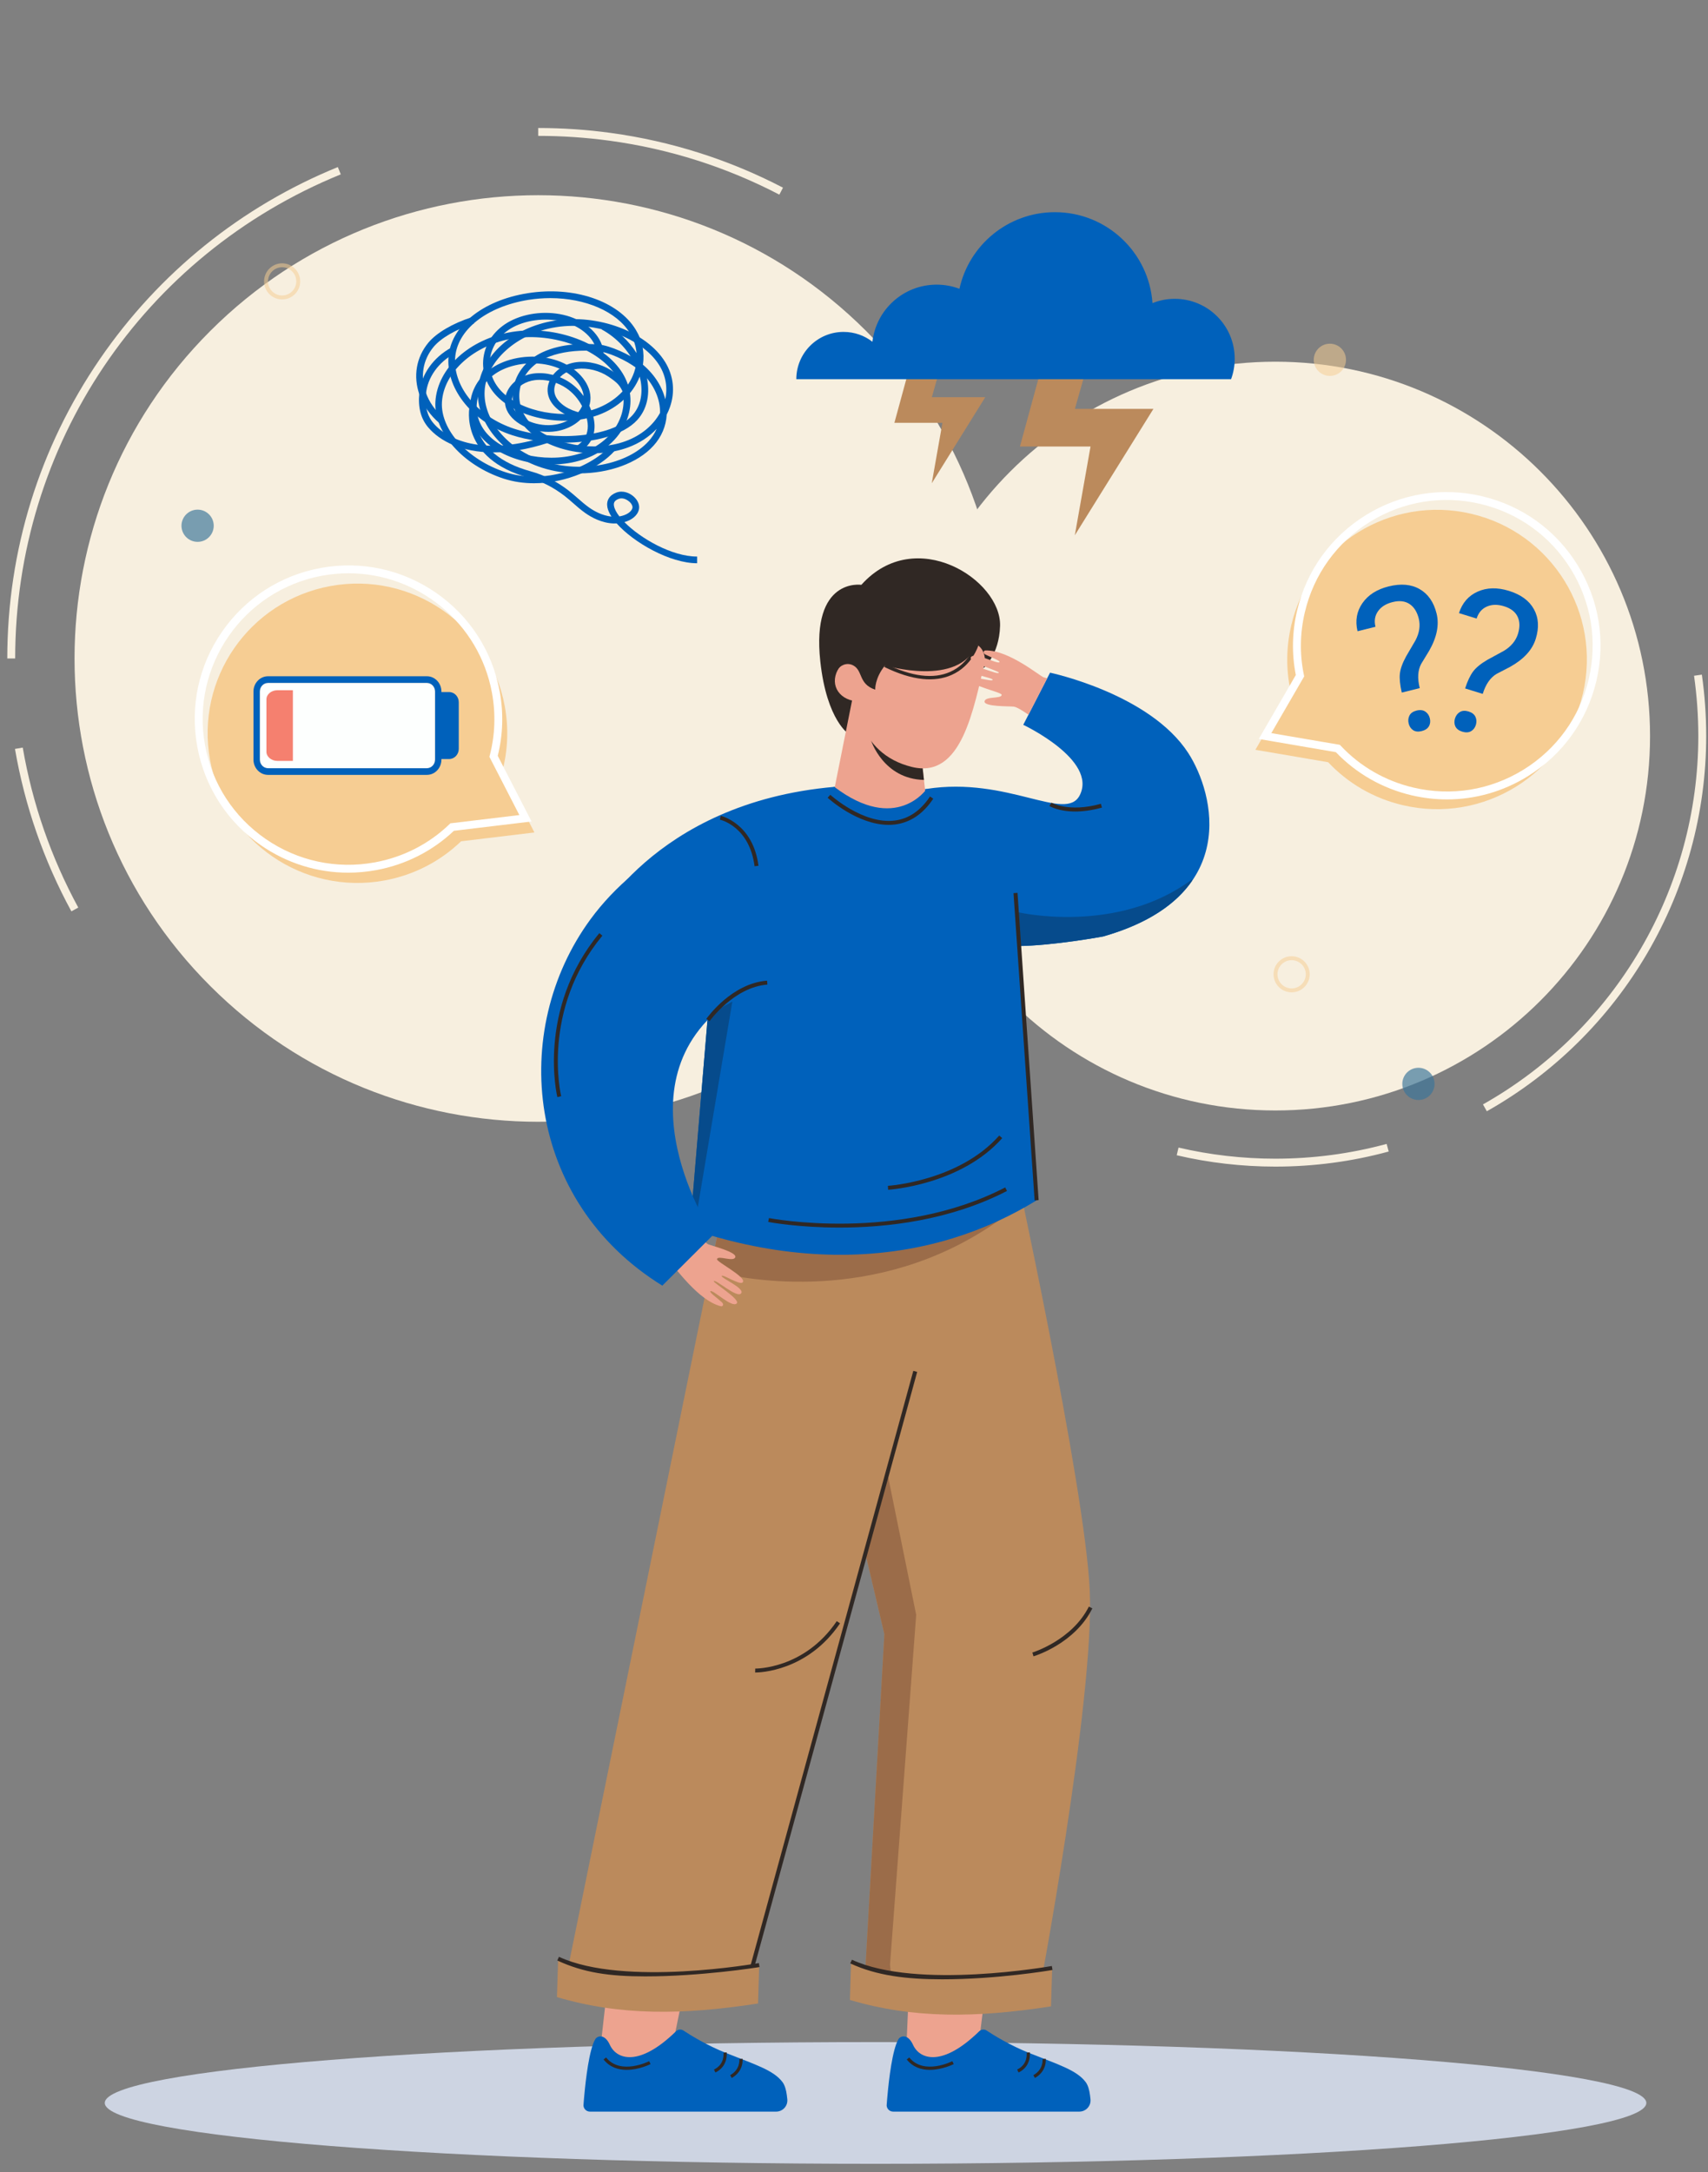 <svg width="188" height="239" viewBox="0 0 188 239" fill="none" xmlns="http://www.w3.org/2000/svg">
<rect x="0" y="0" width="188" height="239" fill="#808080" stroke="none"/>
<g clip-path="url(#clip0_115_7)">
<path d="M96.372 238.084C143.228 238.084 181.212 235.086 181.212 231.388C181.212 227.69 143.228 224.692 96.372 224.692C49.517 224.692 11.533 227.69 11.533 231.388C11.533 235.086 49.517 238.084 96.372 238.084Z" fill="#CDD4E2"/>
<path d="M95.325 108.499C115.255 88.592 115.255 56.316 95.325 36.409C75.395 16.502 43.082 16.502 23.152 36.409C3.222 56.316 3.222 88.592 23.152 108.499C43.082 128.406 75.395 128.406 95.325 108.499Z" fill="#F7EFDF"/>
<path d="M140.378 122.186C163.155 122.186 181.62 103.743 181.62 80.992C181.62 58.241 163.155 39.798 140.378 39.798C117.601 39.798 99.136 58.241 99.136 80.992C99.136 103.743 117.601 122.186 140.378 122.186Z" fill="#F7EFDF"/>
<path d="M98.446 46.524L100.212 40.049H103.601L102.568 43.707H108.447L102.559 53.176L103.735 46.524H98.446Z" fill="#BB8A5C"/>
<path d="M112.265 49.129L114.86 39.62H119.837L118.314 44.99H126.957L118.305 58.897L120.036 49.129H112.265Z" fill="#BB8A5C"/>
<path d="M87.651 41.722H135.505C135.766 41.02 135.904 40.257 135.904 39.468C135.904 35.828 132.95 32.881 129.309 32.881C128.441 32.881 127.613 33.045 126.853 33.353C126.472 27.767 121.807 23.346 116.114 23.346C110.968 23.346 106.664 26.956 105.606 31.776C104.824 31.481 103.983 31.32 103.098 31.32C99.448 31.32 96.437 34.064 96.029 37.605C95.153 36.924 94.051 36.521 92.853 36.521C89.985 36.517 87.651 38.849 87.651 41.722Z" fill="#0061BB"/>
<path d="M65.956 226.53L67.557 212.323L76.486 213.068L73.783 226.304L65.956 226.53Z" fill="#EDA38F"/>
<path d="M121.429 103.038C121.403 103.047 115.889 104.061 111.997 104.096L112.261 107.624L80.752 103.801L78.6 103.541L65.171 101.907C65.171 101.907 71.779 88.329 91.842 86.578C91.964 86.565 98.598 87.328 102 86.803C110.929 85.416 117.312 90.535 118.848 87.501C120.818 83.614 112.63 79.752 112.63 79.752L115.58 74.014C115.58 74.014 126.558 76.324 130.789 82.851C133.674 87.302 136.62 98.713 121.429 103.038Z" fill="#0061BB"/>
<path d="M94.81 64.349C94.81 64.349 89.278 63.5 90.293 72.787C91.009 79.353 93.482 80.814 93.482 80.814L94.15 75.271L95.07 71.543L96.923 66.386L94.81 64.349Z" fill="#302824"/>
<path d="M101.913 87.74L101.201 81.273L94.176 75.123L91.846 86.795C91.846 86.799 99.587 93.733 101.913 87.74Z" fill="#EDA38F"/>
<path d="M101.7 85.815C97.218 85.716 95.873 81.464 95.873 81.464L101.335 82.47L101.7 85.815Z" fill="#302824"/>
<path d="M108.456 72.601C107.141 78.019 105.883 85.742 100.377 84.389C94.35 82.912 93.599 76.879 93.881 72.462C94.025 70.248 95.934 66.698 101.149 67.14C107.671 67.699 108.99 70.412 108.456 72.601Z" fill="#EDA38F"/>
<path d="M95.101 74.66C95.313 73.498 94.189 72.467 93.092 72.9C92.753 73.034 92.441 73.281 92.211 73.71C91.282 75.448 92.463 77.178 94.641 77.182L95.101 74.66Z" fill="#EDA38F"/>
<path d="M94.81 64.349C100.75 57.718 110.226 63.79 110.078 68.87C109.987 72.077 108.252 73.52 108.252 73.52C108.846 71.652 107.523 70.911 107.523 70.911C105.553 75.683 97.417 73.216 97.417 73.216C96.263 74.629 96.337 75.886 96.337 75.886C94.471 75.262 95.001 73.806 93.924 73.221C93.209 72.831 92.436 73.234 92.206 73.702C91.755 74.612 94.81 64.349 94.81 64.349Z" fill="#302824"/>
<path d="M101.566 74.707C102.742 74.824 103.801 74.681 104.733 74.269C107.011 73.264 107.68 71.058 107.706 70.967L107.345 70.863C107.341 70.885 106.695 73 104.573 73.931C102.733 74.742 100.351 74.447 97.5 73.052L97.335 73.385C98.88 74.139 100.29 74.582 101.566 74.707Z" fill="#302824"/>
<path d="M99.691 227.024L100.307 212.718H109.254L107.497 226.764L99.691 227.024Z" fill="#EDA38F"/>
<path d="M114.266 219.873C114.266 219.873 120.514 186.9 119.946 174.939C119.399 163.363 111.455 127.01 111.455 127.01L84.761 126.242L97.344 179.814L95.105 219.258L114.266 219.873Z" fill="#BB8A5C"/>
<path d="M97.964 216.198L98.324 219.361L95.105 219.262L97.344 179.81L94.267 166.717L97.743 162.418L100.845 177.682L97.964 216.198Z" fill="#9B6C49"/>
<path d="M106.325 130.949L104.867 136.254L104.537 137.446L82.127 218.872L62.176 218.235L78.031 140.462L78.916 136.132L80.213 129.766L106.325 130.949Z" fill="#BB8A5C"/>
<path d="M115.814 216.54C115.814 216.54 101.001 219.227 93.681 215.834L93.551 220.055C100.45 222.105 107.371 222.053 115.684 220.761L115.814 216.54Z" fill="#BB8A5C"/>
<path d="M81.694 119.494C81.702 119.399 82.64 109.804 88.037 102.887L87.642 102.549C82.141 109.591 81.195 119.343 81.186 119.442L81.694 119.494Z" fill="white"/>
<path d="M111.454 127.014L110.005 134.238C109.949 134.277 109.892 134.316 109.836 134.355C108.083 135.591 106.308 136.609 104.538 137.446C91.287 143.721 78.396 139.847 78.396 139.847L78.031 140.462L78.917 136.137C77.923 135.859 76.934 135.552 75.949 135.218L76.14 132.943L76.856 124.379L111.454 127.014Z" fill="#9B6C49"/>
<path d="M114.106 132.071C112.704 132.929 111.277 133.688 109.836 134.351C108.2 135.105 106.543 135.734 104.868 136.249C96.377 138.854 87.438 138.516 78.917 136.132C77.923 135.855 76.934 135.547 75.949 135.213L76.14 132.938L76.856 124.374L77.923 111.645L78.6 103.541L79.685 91.454C79.685 91.454 91.743 86.582 91.838 86.582C98.65 91.753 102 86.803 102 86.803L111.78 101.274L114.106 132.071Z" fill="#0061BB"/>
<path d="M80.608 110.211L76.768 133.06L76.139 132.938L77.922 111.65L80.608 110.211Z" fill="#064B8C"/>
<path d="M76.092 134.941C76.439 135.357 77.498 136.735 78.005 136.93C78.474 137.112 81.125 137.779 80.934 138.33C80.735 138.906 79.003 138.07 78.921 138.551C78.869 138.846 82.236 140.544 81.75 141.095C81.429 141.455 79.533 140.15 79.437 140.397C79.35 140.627 82.023 141.749 81.576 142.308C81.108 142.893 78.765 140.692 78.565 140.974C78.465 141.112 81.481 142.954 81.103 143.401C80.6 143.999 78.439 141.823 78.188 142.079C78.062 142.204 78.964 142.833 79.45 143.279C79.719 143.526 79.567 143.782 79.325 143.721C76.83 143.088 74.309 139.379 73.936 139.149C73.38 138.811 72.577 138.486 72.061 138.139L76.092 134.941Z" fill="#EDA38F"/>
<path d="M115.268 74.625L113.203 78.642C112.63 78.244 111.918 77.784 111.567 77.75C111.064 77.698 108.33 77.767 108.369 77.186C108.404 76.575 110.296 76.922 110.252 76.441C110.222 76.142 106.525 75.401 106.846 74.742C107.054 74.309 109.237 75.063 109.263 74.798C109.285 74.551 106.408 74.183 106.69 73.528C106.985 72.839 109.831 74.339 109.944 74.01C110.005 73.849 106.608 72.874 106.855 72.345C107.185 71.635 109.84 73.156 110.018 72.844C110.105 72.692 109.068 72.324 108.482 72.029C108.152 71.86 108.235 71.574 108.482 71.57C111.059 71.513 114.478 74.417 114.899 74.538C115.016 74.564 115.138 74.599 115.268 74.625Z" fill="#EDA38F"/>
<path d="M78.495 135.881C78.495 135.881 67.322 119.139 80.469 110.042L88.683 89.326L88.687 89.187C79.94 88.832 70.351 93.846 64.992 101.153C56.032 113.379 57.85 132.158 72.902 141.459L78.495 135.881Z" fill="#0061BB"/>
<path d="M112.074 100.377C112.074 100.377 123 102.93 131.274 96.711L131.205 96.923C129.495 99.398 126.454 101.604 121.429 103.038C121.403 103.047 115.888 104.065 112.001 104.096L112.074 100.377Z" fill="#064B8C"/>
<path d="M111.998 98.242L111.556 98.272L113.88 132.082L114.322 132.052L111.998 98.242Z" fill="#302824"/>
<path d="M82.344 218.932L81.915 218.811L100.529 150.833L100.954 150.95L82.344 218.932Z" fill="#302824"/>
<path d="M83.567 216.224C83.567 216.224 68.754 218.911 61.434 215.517L61.304 219.739C68.203 221.789 75.124 221.737 83.437 220.445L83.567 216.224Z" fill="#BB8A5C"/>
<path d="M71.019 217.463C67.049 217.463 64.229 217.052 61.339 215.712L61.526 215.309C68.703 218.638 83.373 216.024 83.529 215.998L83.603 216.436C83.216 216.505 77.081 217.463 71.019 217.463Z" fill="#302824"/>
<path d="M103.696 217.784C99.726 217.784 96.472 217.372 93.586 216.033L93.773 215.63C100.95 218.958 115.62 216.345 115.776 216.319L115.85 216.757C115.463 216.826 109.762 217.784 103.696 217.784Z" fill="#302824"/>
<path d="M64.932 232.342H85.429C86.141 232.342 86.713 231.739 86.661 231.029C86.661 231.02 86.661 231.011 86.661 231.003C86.648 230.847 86.627 230.686 86.605 230.526C86.536 229.98 86.388 229.438 86.132 229.096C85.16 227.808 83.273 227.219 79.91 225.888C77.801 225.052 76.009 223.938 75.22 223.418C74.964 223.249 74.634 223.288 74.408 223.505C70.356 227.462 67.865 226.621 67.123 224.987C66.555 223.743 65.748 224.003 65.526 224.367C64.845 225.507 64.468 228.853 64.316 230.53C64.299 230.712 64.281 230.877 64.272 231.007C64.251 231.319 64.233 231.51 64.233 231.51C64.155 231.939 64.489 232.342 64.932 232.342Z" fill="#0061BB"/>
<path d="M78.743 228.038C80.196 227.332 79.984 225.832 79.979 225.815L79.628 225.867C79.636 225.919 79.801 227.128 78.586 227.713L78.743 228.038Z" fill="#302824"/>
<path d="M80.543 228.641C81.884 227.886 81.741 226.582 81.732 226.526L81.381 226.569C81.385 226.617 81.498 227.696 80.37 228.333L80.543 228.641Z" fill="#302824"/>
<path d="M68.976 227.748C70.347 227.748 71.588 227.124 71.609 227.111L71.449 226.794C71.418 226.812 68.307 228.372 66.711 226.383L66.433 226.604C67.132 227.483 68.082 227.748 68.976 227.748Z" fill="#302824"/>
<path d="M98.303 232.341H118.8C119.512 232.341 120.085 231.739 120.033 231.028C120.033 231.02 120.033 231.011 120.033 231.002C120.02 230.846 119.998 230.686 119.976 230.526C119.907 229.979 119.759 229.438 119.503 229.095C118.531 227.808 116.644 227.219 113.281 225.888C111.173 225.052 109.381 223.938 108.591 223.418C108.335 223.249 108.005 223.288 107.78 223.505C103.727 227.461 101.236 226.621 100.494 224.987C99.926 223.743 99.119 224.003 98.898 224.367C98.216 225.507 97.839 228.853 97.687 230.53C97.67 230.712 97.652 230.877 97.644 231.007C97.622 231.319 97.605 231.509 97.605 231.509C97.527 231.938 97.861 232.341 98.303 232.341Z" fill="#0061BB"/>
<path d="M112.114 228.038C113.567 227.332 113.355 225.832 113.35 225.815L112.999 225.867C113.008 225.919 113.173 227.128 111.958 227.713L112.114 228.038Z" fill="#302824"/>
<path d="M113.915 228.64C115.255 227.886 115.112 226.582 115.103 226.525L114.752 226.569C114.756 226.616 114.869 227.696 113.741 228.333L113.915 228.64Z" fill="#302824"/>
<path d="M102.347 227.748C103.718 227.748 104.959 227.123 104.981 227.11L104.82 226.794C104.79 226.811 101.679 228.372 100.082 226.382L99.804 226.603C100.503 227.483 101.449 227.748 102.347 227.748Z" fill="#302824"/>
<path d="M138.182 82.5L146.192 83.869C148.327 86.14 151.134 87.826 154.401 88.593C163.266 90.678 172.139 85.191 174.226 76.337C176.313 67.483 170.82 58.62 161.955 56.535C153.091 54.45 144.218 59.937 142.131 68.791C141.567 71.192 141.553 73.598 142.022 75.865L138.182 82.5Z" fill="#F6CD93"/>
<path d="M159.274 87.96C157.972 87.96 156.662 87.809 155.364 87.505C152.167 86.751 149.29 85.113 147.038 82.76L138.555 81.308L142.63 74.274C142.17 71.921 142.217 69.537 142.773 67.175C143.81 62.78 146.496 59.053 150.34 56.678C154.184 54.303 158.723 53.562 163.122 54.598C167.522 55.634 171.254 58.316 173.631 62.156C176.009 65.996 176.751 70.529 175.714 74.924C174.677 79.319 171.991 83.046 168.147 85.421C165.439 87.098 162.385 87.96 159.274 87.96ZM139.935 80.666L147.476 81.954L147.576 82.058C149.724 84.342 152.488 85.932 155.568 86.656C159.742 87.64 164.047 86.938 167.696 84.684C171.34 82.43 173.892 78.894 174.872 74.725C175.853 70.555 175.154 66.256 172.898 62.611C170.642 58.971 167.101 56.422 162.927 55.443C158.753 54.464 154.449 55.161 150.8 57.415C147.155 59.669 144.604 63.205 143.623 67.374C143.085 69.663 143.046 71.981 143.519 74.261L143.554 74.421L139.935 80.666Z" fill="white"/>
<path d="M154.293 76.203C154.097 75.357 154.028 74.664 154.084 74.131C154.141 73.598 154.366 72.965 154.766 72.233L155.807 70.451C156.236 69.628 156.354 68.835 156.163 68.059C155.976 67.314 155.638 66.781 155.143 66.456C154.648 66.13 154.028 66.061 153.282 66.248C152.557 66.43 152.019 66.763 151.676 67.257C151.329 67.751 151.238 68.319 151.399 68.965L149.424 69.455C149.151 68.302 149.333 67.27 149.962 66.365C150.592 65.459 151.555 64.843 152.852 64.523C154.197 64.189 155.334 64.288 156.263 64.822C157.191 65.355 157.812 66.248 158.124 67.504C158.432 68.744 158.163 70.109 157.308 71.604L156.432 73.043C156.054 73.745 156.002 74.638 156.271 75.713L154.293 76.203ZM155.052 79.609C154.974 79.288 155.004 78.994 155.143 78.725C155.282 78.456 155.547 78.278 155.928 78.183C156.31 78.088 156.631 78.127 156.883 78.296C157.135 78.465 157.304 78.712 157.382 79.033C157.46 79.353 157.43 79.648 157.282 79.908C157.135 80.168 156.87 80.346 156.488 80.441C156.106 80.537 155.79 80.502 155.542 80.341C155.295 80.172 155.13 79.93 155.052 79.609Z" fill="#0061BB"/>
<path d="M161.265 75.748C161.534 74.92 161.833 74.296 162.159 73.867C162.484 73.438 163.005 73.017 163.725 72.597L165.539 71.609C166.333 71.127 166.845 70.508 167.083 69.745C167.309 69.013 167.296 68.38 167.04 67.847C166.784 67.314 166.289 66.932 165.552 66.707C164.836 66.486 164.207 66.499 163.656 66.742C163.105 66.984 162.732 67.426 162.532 68.059L160.588 67.461C160.953 66.334 161.638 65.545 162.649 65.095C163.66 64.644 164.801 64.618 166.073 65.008C167.396 65.415 168.316 66.087 168.836 67.028C169.357 67.964 169.422 69.052 169.04 70.287C168.663 71.509 167.721 72.536 166.22 73.373L164.727 74.148C164.042 74.556 163.534 75.288 163.204 76.35L161.265 75.748ZM160.15 79.054C160.25 78.738 160.428 78.5 160.688 78.344C160.948 78.188 161.265 78.17 161.642 78.283C162.02 78.4 162.276 78.595 162.402 78.872C162.532 79.15 162.545 79.444 162.449 79.761C162.35 80.077 162.172 80.311 161.911 80.459C161.651 80.606 161.33 80.623 160.953 80.506C160.575 80.389 160.323 80.198 160.193 79.93C160.067 79.661 160.054 79.371 160.15 79.054Z" fill="#0061BB"/>
<path d="M58.823 91.597L50.752 92.567C48.505 94.73 45.619 96.273 42.317 96.88C33.362 98.518 24.771 92.598 23.126 83.653C21.486 74.707 27.413 66.126 36.369 64.484C45.324 62.845 53.915 68.766 55.56 77.711C56.007 80.138 55.894 82.539 55.312 84.779L58.823 91.597Z" fill="#F6CD93"/>
<path d="M38.325 96.022C34.924 96.022 31.609 94.995 28.749 93.027C25.031 90.461 22.532 86.604 21.716 82.166C20.9 77.724 21.863 73.234 24.432 69.52C27.001 65.805 30.863 63.309 35.306 62.494C39.749 61.679 44.248 62.646 47.967 65.207C51.685 67.773 54.184 71.63 55 76.068C55.438 78.452 55.365 80.84 54.788 83.163L58.506 90.388L49.958 91.415C47.593 93.651 44.639 95.146 41.406 95.74C40.382 95.926 39.349 96.022 38.325 96.022ZM38.369 63.079C37.41 63.079 36.442 63.166 35.466 63.344C26.762 64.939 20.974 73.312 22.571 82.006C23.343 86.218 25.712 89.876 29.244 92.312C32.772 94.743 37.037 95.658 41.259 94.886C44.37 94.314 47.212 92.867 49.468 90.691L49.572 90.591L57.165 89.681L53.868 83.271L53.911 83.111C54.492 80.857 54.575 78.543 54.15 76.229C52.731 68.501 45.962 63.079 38.369 63.079Z" fill="white"/>
<path d="M29.5 75.141C29.001 75.141 28.597 75.566 28.597 76.085V83.583C28.597 84.103 29.001 84.528 29.5 84.528H46.99C47.485 84.528 47.888 84.103 47.888 83.583V76.085C47.888 75.566 47.485 75.141 46.99 75.141H29.5Z" fill="#FDFFFE"/>
<path d="M46.99 85.26H29.5C28.619 85.26 27.899 84.506 27.899 83.583V76.086C27.899 75.162 28.619 74.408 29.5 74.408H46.99C47.871 74.408 48.587 75.162 48.587 76.086V83.583C48.587 84.506 47.871 85.26 46.99 85.26ZM29.5 75.141C29.001 75.141 28.598 75.566 28.598 76.086V83.583C28.598 84.103 29.001 84.528 29.5 84.528H46.99C47.485 84.528 47.889 84.103 47.889 83.583V76.086C47.889 75.566 47.485 75.141 46.99 75.141H29.5Z" fill="#0061BB"/>
<path d="M50.496 77.264V82.4C50.496 83.015 50.019 83.518 49.429 83.518H48.236V76.146H49.429C50.023 76.146 50.496 76.649 50.496 77.264Z" fill="#0061BB"/>
<path d="M32.238 75.947V83.722H30.533C29.864 83.722 29.326 83.267 29.326 82.716V76.952C29.326 76.398 29.864 75.947 30.533 75.947H32.238Z" fill="#F5806F"/>
<path d="M63.738 46.134C62.194 45.8 60.94 44.933 60.475 43.876C60.159 43.156 60.211 42.359 60.627 41.627C61.174 40.664 62.237 40.001 63.469 39.85C64.784 39.689 66.259 40.062 67.413 40.846C68.446 41.548 68.819 41.908 69.279 42.935L68.607 43.239C68.229 42.398 67.986 42.134 66.997 41.458C66.003 40.781 64.684 40.448 63.556 40.582C62.567 40.703 61.69 41.241 61.265 41.991C60.966 42.515 60.927 43.078 61.148 43.577C61.517 44.409 62.593 45.133 63.895 45.41L63.738 46.134Z" fill="#0061BB"/>
<path d="M63.752 52.084C62.355 52.084 60.94 51.88 59.621 51.451C55.356 50.065 52.405 46.493 52.605 42.966C52.818 39.256 56.376 36.023 61.07 35.273C65.847 34.51 71.18 36.517 73.215 39.836C74.144 41.349 74.33 43.109 73.74 44.794C73.64 45.081 73.523 45.358 73.384 45.622C73.315 46.883 72.811 48.075 71.926 49.046C70.169 50.988 66.997 52.084 63.752 52.084ZM63.097 35.853C62.454 35.853 61.817 35.901 61.187 36.001C56.905 36.681 53.529 39.698 53.343 43.009C53.16 46.212 55.898 49.467 59.851 50.754C63.977 52.097 69.045 51.131 71.384 48.556C71.766 48.136 72.065 47.677 72.278 47.187C71.449 48.071 70.369 48.777 69.115 49.237C65.374 50.611 60.35 49.666 57.911 47.135C56.714 45.891 56.202 44.257 56.51 42.654C56.831 40.959 58.011 39.537 59.743 38.744C61.812 37.795 64.238 37.765 65.908 37.908C67.106 38.012 69.314 38.978 70.534 39.941C71.909 41.02 72.855 42.437 73.224 43.932C73.501 42.654 73.284 41.358 72.59 40.227C70.993 37.613 66.997 35.853 63.097 35.853ZM64.476 38.58C62.776 38.58 61.239 38.866 60.046 39.407C58.536 40.101 57.508 41.332 57.23 42.788C56.97 44.157 57.413 45.553 58.441 46.623C60.654 48.925 65.422 49.804 68.854 48.543C70.551 47.924 71.892 46.81 72.651 45.427C72.655 45.258 72.651 45.085 72.634 44.911C72.499 43.295 71.562 41.691 70.069 40.517C68.959 39.641 66.902 38.731 65.839 38.64C65.379 38.597 64.923 38.58 64.476 38.58Z" fill="#0061BB"/>
<path d="M48.374 46.567C47.342 45.692 46.578 44.604 46.17 43.421C45.459 41.405 45.815 39.321 47.147 37.709C48.045 36.625 49.832 35.576 51.928 34.904L52.154 35.606C50.184 36.239 48.526 37.201 47.715 38.181C46.552 39.589 46.24 41.41 46.865 43.178C47.233 44.24 47.919 45.219 48.852 46.008L48.374 46.567Z" fill="#0061BB"/>
<path d="M54.297 49.774C50.834 49.774 48.431 48.548 47.146 47.04C46.322 46.073 45.996 44.834 46.153 43.26C46.352 41.211 47.68 39.33 49.698 38.233L50.049 38.879C48.244 39.863 47.06 41.527 46.886 43.334C46.752 44.699 47.02 45.757 47.71 46.567C49.485 48.652 53.668 50.13 60.094 48.023L60.324 48.725C58.05 49.467 56.041 49.774 54.297 49.774Z" fill="#0061BB"/>
<path d="M58.78 53.172C57.656 53.172 56.523 53.016 55.443 52.665C50.965 51.209 47.733 47.572 47.924 44.209C48.136 40.499 51.694 37.266 56.389 36.517C61.162 35.754 66.499 37.76 68.534 41.08C69.462 42.593 69.649 44.352 69.059 46.038C68.364 48.036 66.677 49.653 64.429 50.476C60.689 51.85 55.664 50.905 53.226 48.374C52.028 47.13 51.516 45.496 51.824 43.893C52.145 42.198 53.326 40.777 55.057 39.984C56.949 39.117 59.348 39 61.327 39.672C63.44 40.391 64.95 42.051 64.993 43.711C65.002 44.027 64.958 44.344 64.863 44.643C64.889 44.695 64.911 44.742 64.932 44.794C65.54 46.142 65.605 47.33 65.128 48.327C64.88 48.847 64.433 49.323 63.878 49.674L63.483 49.05C63.926 48.773 64.273 48.405 64.459 48.006C64.789 47.317 64.78 46.485 64.433 45.527C63.787 46.489 62.628 47.221 61.236 47.447C58.997 47.811 56.502 46.745 55.782 45.12C55.465 44.4 55.517 43.603 55.933 42.87C56.48 41.908 57.543 41.245 58.775 41.093C60.09 40.933 61.565 41.306 62.719 42.09C63.305 42.489 63.813 42.992 64.238 43.585C64.121 42.276 62.845 40.968 61.079 40.365C59.3 39.758 57.053 39.871 55.352 40.651C53.842 41.345 52.814 42.575 52.536 44.032C52.276 45.401 52.718 46.797 53.746 47.867C55.959 50.169 60.728 51.048 64.16 49.787C66.199 49.037 67.722 47.586 68.347 45.796C68.859 44.322 68.698 42.783 67.887 41.462C66.03 38.428 60.914 36.534 56.489 37.24C52.206 37.925 48.831 40.937 48.644 44.248C48.47 47.291 51.486 50.606 55.656 51.963C59.882 53.337 64.893 51.551 67.115 49.107L67.662 49.601C65.874 51.59 62.351 53.172 58.78 53.172ZM59.392 41.795C59.218 41.795 59.044 41.804 58.88 41.826C57.89 41.947 57.014 42.484 56.589 43.234C56.289 43.759 56.25 44.322 56.471 44.82C57.057 46.142 59.231 47.031 61.131 46.719C62.502 46.498 63.631 45.674 64.069 44.682C63.626 43.854 63.041 43.191 62.32 42.701C61.47 42.125 60.389 41.795 59.392 41.795Z" fill="#0061BB"/>
<path d="M62.012 48.708C60.038 48.708 58.042 48.426 56.376 47.885C52.11 46.498 49.16 42.926 49.359 39.394C49.555 35.927 53.061 33.062 58.081 32.261C63.14 31.454 68.03 33.101 69.969 36.265C70.703 37.461 70.972 38.818 70.763 40.166C70.989 40.712 71.158 41.275 71.254 41.847C71.544 43.551 71.154 45.102 70.147 46.207C68.598 47.91 65.331 48.708 62.012 48.708ZM60.571 32.802C59.79 32.802 58.992 32.863 58.194 32.989C53.525 33.734 50.271 36.322 50.093 39.433C49.91 42.636 52.648 45.891 56.601 47.178C60.849 48.561 67.31 48.223 69.601 45.705C70.451 44.768 70.776 43.442 70.525 41.964C70.495 41.791 70.455 41.613 70.412 41.44C69.67 43.334 68.026 44.864 65.865 45.661C62.125 47.035 57.1 46.09 54.662 43.559C53.464 42.315 52.952 40.681 53.26 39.078C53.581 37.383 54.761 35.962 56.493 35.169C58.38 34.302 60.784 34.185 62.763 34.857C64.876 35.576 66.385 37.236 66.429 38.896L65.691 38.913C65.656 37.557 64.355 36.174 62.524 35.554C60.745 34.948 58.497 35.06 56.796 35.84C55.286 36.534 54.258 37.765 53.98 39.217C53.72 40.586 54.163 41.982 55.191 43.052C57.404 45.353 62.172 46.233 65.605 44.972C67.644 44.222 69.167 42.77 69.792 40.981C69.874 40.742 69.939 40.504 69.987 40.261C69.24 38.623 67.882 37.141 66.221 36.248L66.572 35.598C68.013 36.374 69.223 37.522 70.065 38.848C70 38.081 69.752 37.336 69.332 36.647C67.878 34.267 64.403 32.802 60.571 32.802Z" fill="#0061BB"/>
<path d="M76.725 61.974C73.745 61.974 69.749 59.707 67.878 57.592C67.761 57.601 67.648 57.601 67.531 57.597C66.234 57.549 65.119 56.942 64.416 56.444C63.934 56.106 63.505 55.729 63.093 55.365C62.793 55.105 62.485 54.832 62.168 54.585C60.94 53.631 59.613 52.951 58.224 52.574C50.501 50.459 51.672 44.803 51.685 44.747L52.406 44.907C52.362 45.111 51.395 49.939 58.419 51.863C59.903 52.27 61.318 52.99 62.62 54.004C62.954 54.264 63.27 54.541 63.578 54.81C63.999 55.178 64.394 55.525 64.841 55.842C65.418 56.249 66.295 56.734 67.301 56.838C67.067 56.474 66.915 56.127 66.854 55.807C66.72 55.066 67.084 54.481 67.848 54.195C68.573 53.926 69.302 54.242 69.74 54.628C70.213 55.044 70.43 55.573 70.326 56.054C70.165 56.76 69.501 57.228 68.729 57.449C70.504 59.252 73.966 61.237 76.721 61.237C76.725 61.237 76.73 61.237 76.734 61.237V61.974C76.739 61.974 76.734 61.974 76.725 61.974ZM68.408 54.836C68.308 54.836 68.208 54.853 68.108 54.888C67.557 55.092 67.531 55.404 67.583 55.677C67.644 56.011 67.852 56.405 68.178 56.821C68.907 56.704 69.51 56.331 69.61 55.894C69.657 55.69 69.519 55.412 69.258 55.187C69.054 55.009 68.733 54.836 68.408 54.836Z" fill="#0061BB"/>
<path d="M97.813 90.76C94.403 90.76 91.239 87.904 91.096 87.774L91.391 87.453C91.426 87.488 94.997 90.717 98.468 90.288C100.013 90.097 101.323 89.209 102.365 87.64L102.725 87.878C101.61 89.555 100.195 90.509 98.52 90.717C98.286 90.747 98.052 90.76 97.813 90.76Z" fill="#302824"/>
<path d="M83.056 95.315C82.492 90.96 79.368 90.219 79.238 90.188L79.329 89.763C79.364 89.772 82.883 90.587 83.486 95.259L83.056 95.315Z" fill="#302824"/>
<path d="M61.348 120.716C61.322 120.621 59.039 111.069 65.969 102.674L66.303 102.951C59.517 111.173 61.742 120.521 61.769 120.612L61.348 120.716Z" fill="#302824"/>
<path d="M78.101 112.361L77.745 112.109C77.858 111.949 80.535 108.2 84.431 107.901L84.466 108.335C80.773 108.621 78.127 112.326 78.101 112.361Z" fill="#302824"/>
<path d="M92.406 135.071C87.811 135.071 84.626 134.464 84.557 134.451L84.639 134.026C84.783 134.052 98.884 136.743 110.643 130.654L110.842 131.04C104.542 134.299 97.582 135.071 92.406 135.071Z" fill="#302824"/>
<path d="M118.348 89.291C116.522 89.291 115.563 88.719 115.506 88.685L115.732 88.316C115.749 88.329 117.633 89.43 121.173 88.442L121.29 88.858C120.14 89.179 119.155 89.291 118.348 89.291Z" fill="#302824"/>
<path d="M83.147 184.027C83.13 184.027 83.121 184.027 83.117 184.027L83.13 183.593C83.177 183.593 88.523 183.667 92.103 178.375L92.463 178.618C88.883 183.91 83.581 184.027 83.147 184.027Z" fill="#302824"/>
<path d="M113.758 182.246L113.632 181.829C113.676 181.816 117.997 180.482 119.85 176.776L120.236 176.971C118.305 180.846 113.945 182.189 113.758 182.246Z" fill="#302824"/>
<path d="M97.756 130.91L97.73 130.477C97.808 130.472 105.523 129.978 109.988 124.942L110.313 125.228C105.731 130.403 97.839 130.906 97.756 130.91Z" fill="#302824"/>
<path d="M163.655 122.272L163.23 121.518C177.852 113.275 186.934 97.747 186.934 80.992C186.934 78.768 186.773 76.536 186.465 74.352L187.324 74.231C187.641 76.454 187.802 78.729 187.802 80.992C187.802 98.059 178.547 113.878 163.655 122.272Z" fill="#F7EFDF"/>
<path d="M140.377 128.362C136.711 128.362 133.057 127.941 129.521 127.113L129.721 126.268C133.192 127.079 136.78 127.49 140.377 127.49C144.534 127.49 148.656 126.944 152.626 125.865L152.856 126.702C148.808 127.807 144.608 128.362 140.377 128.362Z" fill="#F7EFDF"/>
<path d="M85.784 21.417C79.94 18.375 73.666 16.381 67.136 15.488C64.537 15.133 61.881 14.951 59.239 14.951V14.084C61.92 14.084 64.615 14.266 67.253 14.63C73.883 15.54 80.252 17.564 86.184 20.65L85.784 21.417Z" fill="#F7EFDF"/>
<path d="M1.67 72.454H0.802C0.802 60.626 4.326 49.233 10.99 39.511C17.499 30.02 26.558 22.713 37.184 18.383L37.51 19.185C15.737 28.057 1.67 48.964 1.67 72.454Z" fill="#F7EFDF"/>
<path d="M7.857 100.277C4.815 94.687 2.728 88.671 1.648 82.404L2.503 82.257C3.566 88.428 5.622 94.353 8.616 99.861L7.857 100.277Z" fill="#F7EFDF"/>
<g opacity="0.67">
<path d="M21.751 59.621C22.731 59.621 23.525 58.827 23.525 57.848C23.525 56.869 22.731 56.076 21.751 56.076C20.771 56.076 19.976 56.869 19.976 57.848C19.976 58.827 20.771 59.621 21.751 59.621Z" fill="#3A749A"/>
</g>
<g opacity="0.53">
<path d="M31.053 32.946C29.956 32.946 29.066 32.053 29.066 30.961C29.066 29.869 29.96 28.971 31.053 28.971C32.147 28.971 33.045 29.864 33.045 30.961C33.045 32.057 32.151 32.946 31.053 32.946ZM31.053 29.405C30.194 29.405 29.5 30.103 29.5 30.961C29.5 31.819 30.198 32.512 31.053 32.512C31.912 32.512 32.611 31.814 32.611 30.961C32.611 30.103 31.912 29.405 31.053 29.405Z" fill="#F6CD93"/>
</g>
<g opacity="0.53">
<path d="M146.379 41.362C147.359 41.362 148.153 40.568 148.153 39.589C148.153 38.61 147.359 37.817 146.379 37.817C145.399 37.817 144.604 38.61 144.604 39.589C144.604 40.568 145.399 41.362 146.379 41.362Z" fill="#F6CD93"/>
</g>
<g opacity="0.67">
<path d="M156.128 121.033C157.108 121.033 157.902 120.239 157.902 119.26C157.902 118.281 157.108 117.488 156.128 117.488C155.148 117.488 154.353 118.281 154.353 119.26C154.353 120.239 155.148 121.033 156.128 121.033Z" fill="#3A749A"/>
</g>
<g opacity="0.53">
<path d="M142.17 109.188C141.072 109.188 140.178 108.296 140.178 107.199C140.178 106.103 141.072 105.214 142.17 105.214C143.268 105.214 144.161 106.107 144.161 107.199C144.157 108.296 143.268 109.188 142.17 109.188ZM142.17 105.648C141.311 105.648 140.612 106.345 140.612 107.199C140.612 108.057 141.311 108.755 142.17 108.755C143.029 108.755 143.728 108.057 143.728 107.199C143.723 106.341 143.029 105.648 142.17 105.648Z" fill="#F6CD93"/>
</g>
</g>
<defs>
<clipPath id="clip0_115_7">
<rect width="187" height="238" fill="white" transform="translate(0.802 0.084)"/>
</clipPath>
</defs>
</svg>
